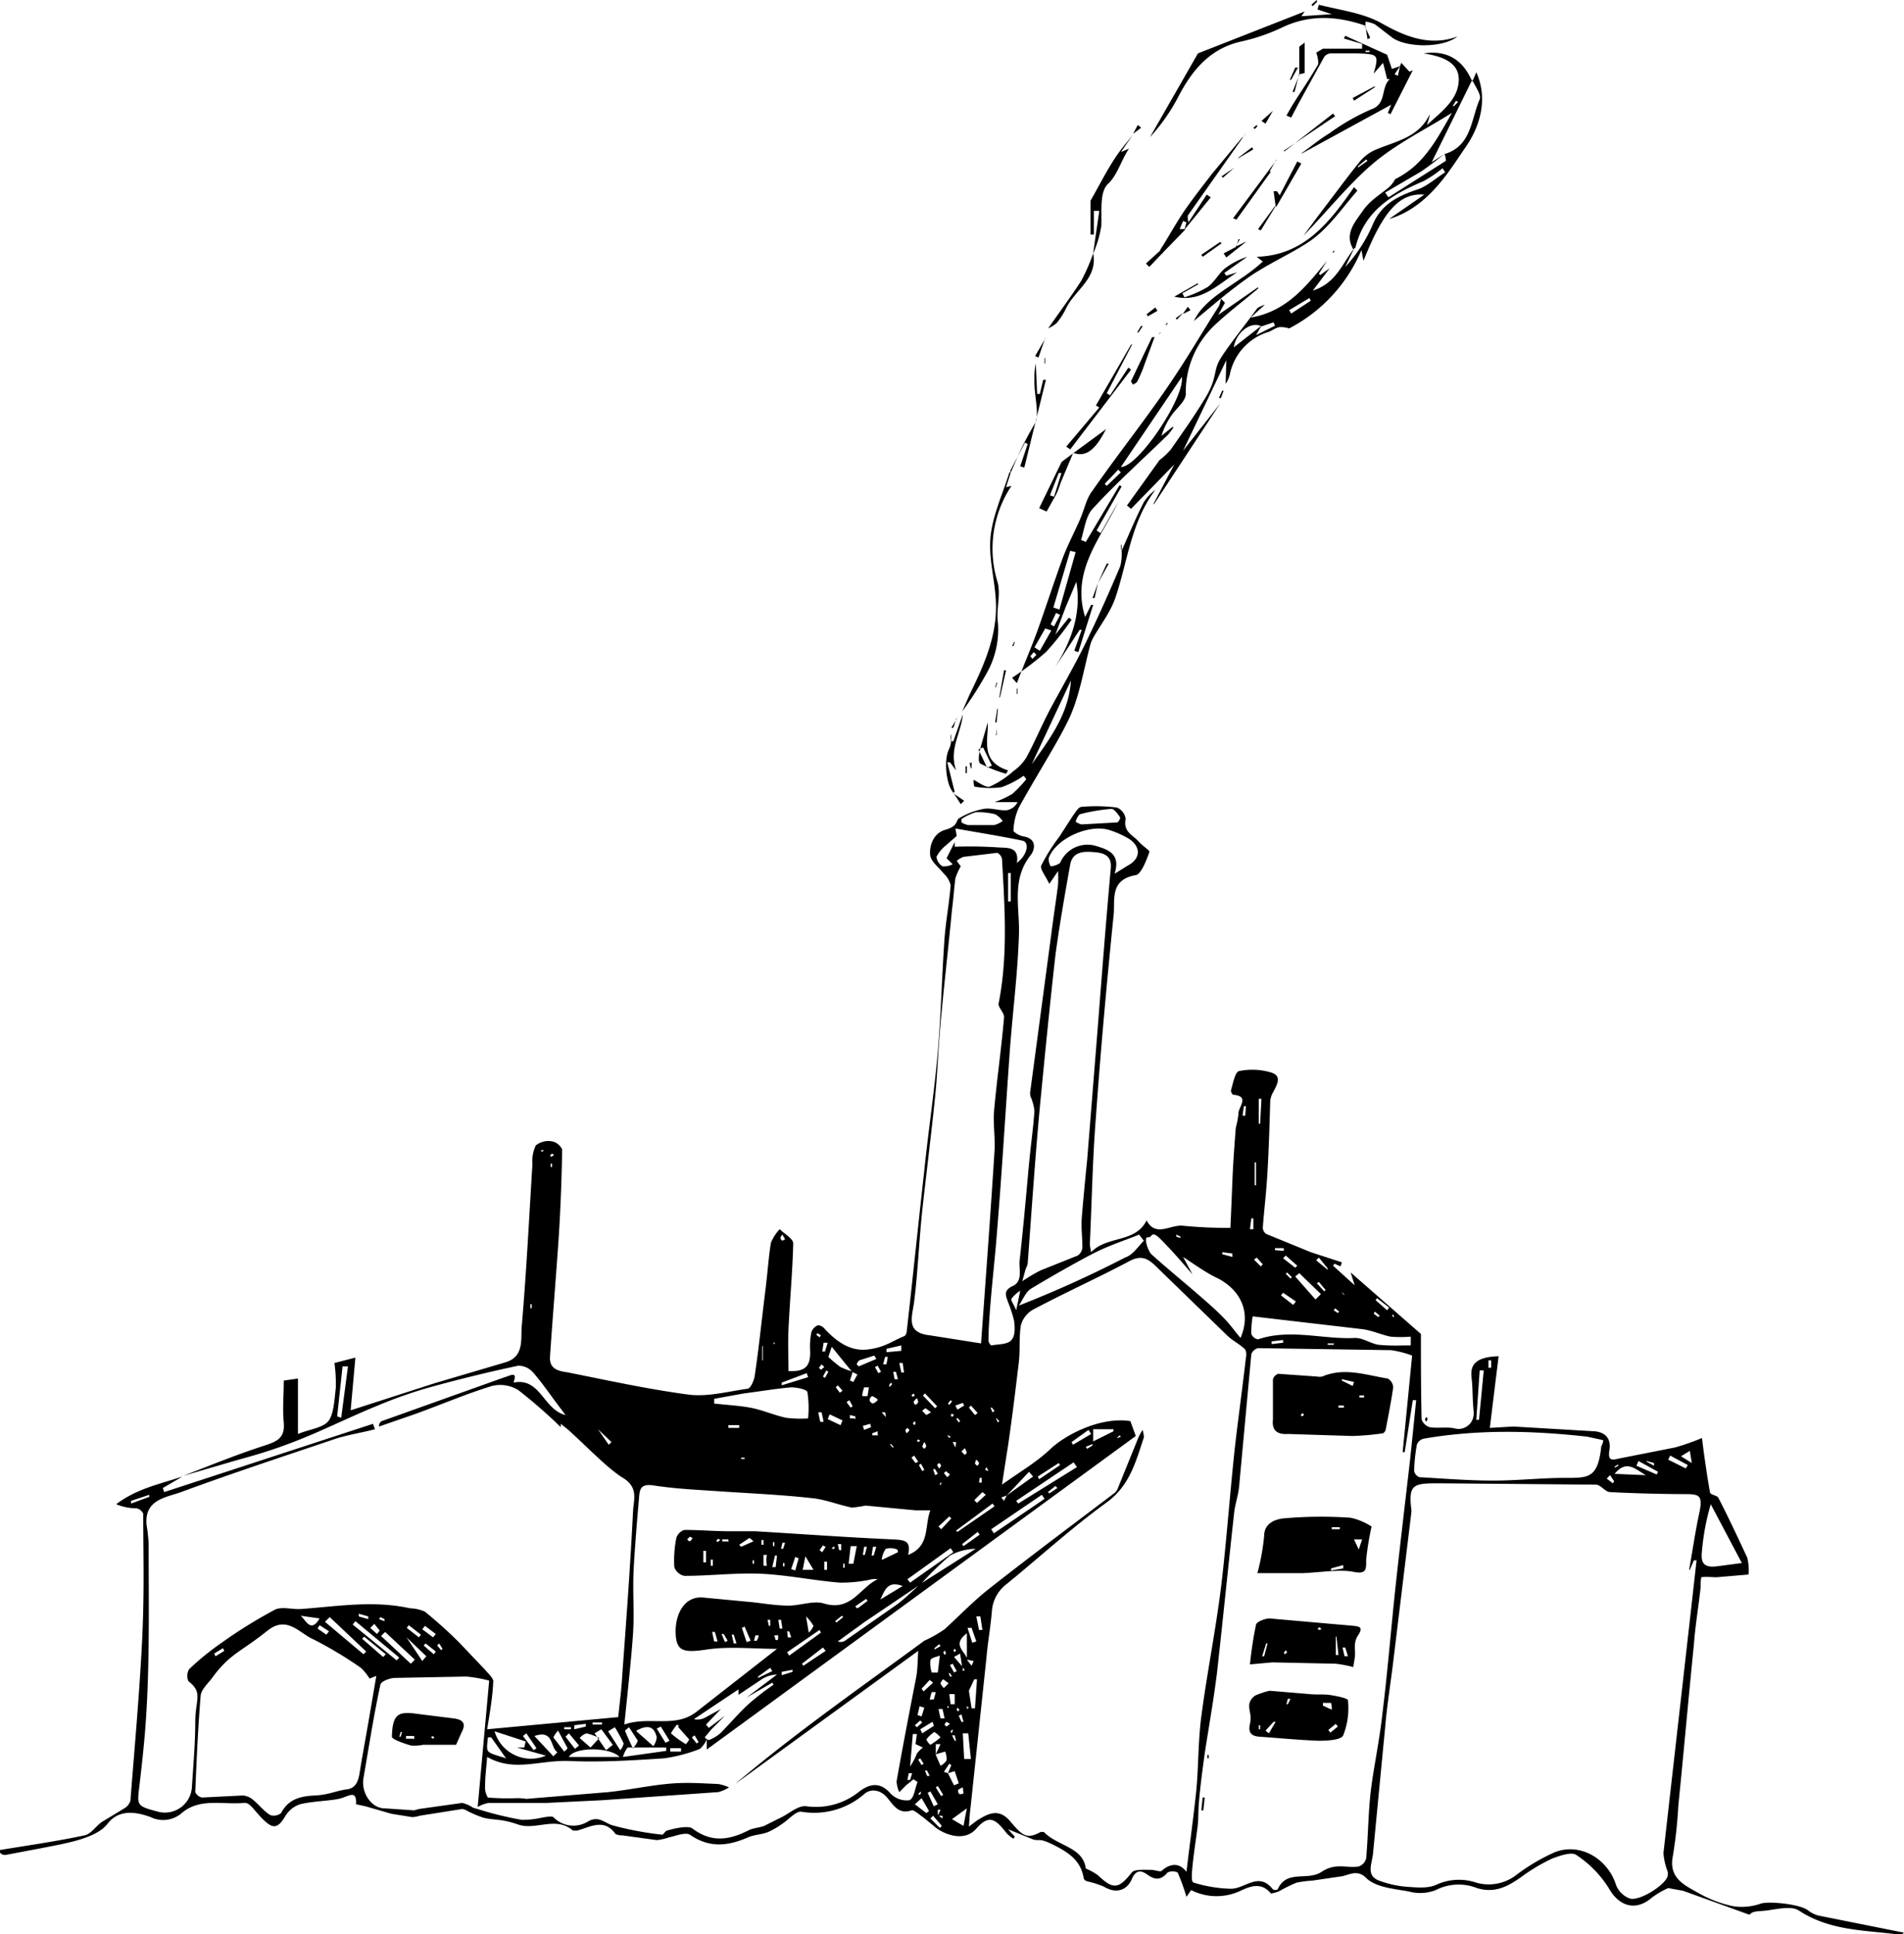 <svg id="factory_at-risk_Image" data-name="factory(at-risk) Image" xmlns="http://www.w3.org/2000/svg" viewBox="0 0 281.8 286.2"><title>factory(at-risk)</title><path d="M34.6,224.1c3.9-1.5,7.8-3.1,11.8-4.4,1.8-.6,3.3-1,3.1-3.4s0-4,0-6.3l2.1-.3c0,0.7,0,1.5,0,2.2s0,3.8,0,6c1.7-.7,3.7-0.9,4.5-1.9s0.9-3.2,1.1-4.9a22.2,22.2,0,0,0-.2-3.7l3.1-.8-0.7,7.8,12.4-4,10.5-3.1c2.7-.8,2.3-3.2,2.4-5.1,0.7-8.1,1.1-16.1,1.6-24.2a5.5,5.5,0,0,1,.5-2.8,3,3,0,0,1,2.4-.6,2.1,2.1,0,0,1,1.5,1.2q-0.1,6.5-.5,12.9c-0.4,5.9-.9,11.8-1.3,17.8-0.1,1.9,1.4,2.1,2.7,2.3,6,1.2,11.9,2.5,18,3.3,2.8,0.3,5.7-.5,8.6-0.9,0.4-.1.9-1.2,1-1.9,0.6-4,1-8,1.5-12s0.5-5.2.9-7.7a6.5,6.5,0,0,1,1.3-2c0.7,0.7,2,1.4,2,2.1-0.1,4.2-.5,8.4-0.7,12.7-0.1,2.1,0,4.1,0,6.2,2.5,0.1,3.3-.7,3.2-3.1a10.3,10.3,0,0,1,.2-2.7,1.7,1.7,0,0,1,1-1,1.5,1.5,0,0,1,1,.6c1.7,1.8,3.7,3.3,6.3,3s3.7-1.3,5.5-2a1.1,1.1,0,0,0,.3-0.7c0.9-7.9,1.7-15.8,2.6-23.8,0.6-5.9,1.5-11.7,2-17.6s0.6-11.2,1-16.8c0.2-2.6.7-5.2,0.9-7.8a3.4,3.4,0,0,0-1-1.7c-0.7-.9-1.8-1.7-2-2.6s0.1-3.3,2.2-3.9,1.4-1.4,2.2-1.8a10.8,10.8,0,0,1,3.5-1.3c1.1-.2,2.3.3,3.4,0.2a2.2,2.2,0,0,0,1.6-1.2h-3.4a14.2,14.2,0,0,0,2.6-1.2,16.8,16.8,0,0,0,2.1-2.2l-0.4-.5a13.5,13.5,0,0,1-3.3,1.7,12.7,12.7,0,0,1-4-.1,3.3,3.3,0,0,1-.1-1c0.8,0.4,1.8,1.2,2.4,1a13.7,13.7,0,0,0,3.5-2.3,7.1,7.1,0,0,0,1.9-2c1.2-2.2,2.2-4.6,3.4-6.9s3.7-6.6,5.4-10.1,3.5-7.5,5.1-11.3a7.2,7.2,0,0,0,.2-2.3h0c1.1-2.4,2.1-4.9,3.3-7.2a6.5,6.5,0,0,1,1.7-1.8c-3.6,4.7-4.1,10.6-5.9,15.9-0.7,2.1-2.1,3.9-3.2,5.8a5.2,5.2,0,0,0-.5,1.1c-1,3.7-1.6,7.7-3.2,11.1s-5,8.7-7.4,13.1a8.7,8.7,0,0,0-.8,3.5,3,3,0,0,0,1.6.8c2,0.4,1.5,2.1.9,2.8-2.9,3.7-1.5,7.9-1.7,11.9-0.2,6-1,11.9-1.4,17.8-0.6,8.5-1.1,17-1.8,25.5-0.3,4.1-.8,8.2-1.1,12.3-0.1,1.4-.2,2.9-0.2,4.3a1.1,1.1,0,0,0,.4.7c1-.2,2.4-0.1,3-0.8s0.5-1.9.4-2.8a18.8,18.8,0,0,0-.9-2.8c-0.3-.9-0.8-1.7.7-2.4s0.9-2.4,1-3.7c0.5-4.4.9-8.9,1.3-13.3s0.7-6,.9-8.9a7.3,7.3,0,0,0-.6-2.2,2.1,2.1,0,0,1,0-.8l3.1-23.2c0.3-2.4.7-4.9,1-7.3a20.1,20.1,0,0,0,0-2l-1.3,1.9c-0.5-1.1-1.4-2.2-1.2-2.7a27.5,27.5,0,0,1,2.7-4.3l2-3.1c0.4-.5.8-1.3,1.3-1.3a24.4,24.4,0,0,1,5.2.1,2.1,2.1,0,0,1,1.3,1.7c-0.4,1.9,1.1,2.4,1.9,3.3s1.7,1.3,1.6,1.6-1.1,3.3-2,3.4c-4,.7-3,3.8-3.3,6.1-1,9.9-1.9,19.8-2.6,29.7-0.5,6.2-.6,12.5-0.9,18.8a7.5,7.5,0,0,0,.2,1.2c2.4-2.5,6.5-1.3,8.2-4.7,1.4,2.6,3.6.5,5.5,0.8a66.5,66.5,0,0,0,6.9.3c0.1-1.9.2-4.5,0.3-7s0.3-5.2.5-7.8a14.4,14.4,0,0,0,.4-2.1c-0.1-.9,1.8-2.6-0.8-2.8a0.8,0.8,0,0,1-.3-0.7c0.3-1,.6-2.7,1.2-2.8a9.7,9.7,0,0,1,4.7.2c1.7,0.5.9,1.8,0.4,2.8a3.4,3.4,0,0,0-.5,1.4c-0.1,3.5-.2,6.9-0.4,10.4s-0.5,5.6-.7,8.4a1.2,1.2,0,0,0,.5.9l6.6,2.7,4.6,1.5-0.2.6-0.9-.4-0.2.3,3.2,2.9-0.6-1.9,10.4,9.1c0,3.5,0,8.1.1,12.6a1.8,1.8,0,0,0,1.2,1.2c1.3,0.2,2.6-.1,3.8.2s2.9-.6,2.7-2.6-0.1-3.2-.3-4.9,0.3-3.1,4-3.2L228,217l3.5-.2,11.9,0.7c1.6,0.1,2.6,1,2.3,2.8s0.6,1.4,1.6,1.2l8.1-1.6a34.5,34.5,0,0,0,4-1.4l0.2,1.6c0.3,2.2.6,4.3,1,6.5,0.1,0.3,1,.4,1.2.7,1.5,2.9,2.9,5.9,4.3,8.9a7.9,7.9,0,0,1,.2,2.5l-4.7.4c-0.8,0-1.6-.1-2.3,0a6.5,6.5,0,0,0-.1,1.5c-0.3,2.8-.8,5.7-1,8.5-0.8,7.9-1.5,15.9-2.3,23.8a67.5,67.5,0,0,1-.8,7.4c-0.7,3.4,1.8,4.4,3.9,5.6a17.3,17.3,0,0,0,5.1,1.9,8.5,8.5,0,0,0,4-.4c1.3-.4,5.9.1,7,1a4.1,4.1,0,0,0,1.7.8l12.5,2.5a1.2,1.2,0,0,1-.6.3c-5.1-.7-10.3-0.5-15-3.6-1.3-.8-3.7,0-5.6.1s-1.3.6-1.8,0.5l-9.7-3.5-2.2-.4a13,13,0,0,0-2.4,1.4c-2.4,2.1-4.9,1.3-6.4-1.4a16.3,16.3,0,0,0-4.8-4.9c-0.7-.5-2.4.1-3.5,0.5a26.6,26.6,0,0,0-4.7,2.8c-2,1.4-3.9,2.4-6.5,1.6a7.4,7.4,0,0,0-6.1.3,6.4,6.4,0,0,1-4,.2c-2.2-.4-4.9-0.6-6.3-2s-2.7-.3-3.9-0.2l-4.1.6a15.7,15.7,0,0,0-2.3.3,19.6,19.6,0,0,0-2.1,1,4.2,4.2,0,0,1-1.7.6c-1.4-1.7-3-1.1-4.5-.4a8.3,8.3,0,0,1-7.3-.1l-0.7,1a30.9,30.9,0,0,0-1.3-3.6,1.7,1.7,0,0,0-1.5,0c-1,1.2-1.9,1.1-3,.3s-1.8-.5-2.3.7-1.9,2.4-4.1,1.1a13.8,13.8,0,0,0-2.5-.8,0.8,0.8,0,0,1-.5-0.4c-0.4-2.7-2.3-3.9-4.5-5s-2-.5-3-0.8l-3.7-1.5,1,1.1-0.2.3a5.1,5.1,0,0,1-1-.8c-1.5-1.9-2.5-3-4.5-.7s-5.4.5-6.3-.4l-1.6-1.3c-0.6-.4-1.3-1.1-1.7-1-2,.7-2.8-1-3.7-2s-2.3-1.3-3.3-.4a11.3,11.3,0,0,1-9.3,2.6c-0.8-.1-1.8,1.1-2.7,1.7a12.1,12.1,0,0,1-2.2,1.3c-1,.4-2.1.4-3,0.8-3,1.3-5.7,1.6-8.6-.4-0.7-.4-2.1.2-3.1,0.4a7.9,7.9,0,0,1-1.8.4l-5.1-.7a2.1,2.1,0,0,1-1-.2c-1.7-2.4-3.8-1-5.7-.5H92.3c-2.5-2.2-5.5,0-8.1-.9s-3.4-.6-5.1-1a14.7,14.7,0,0,1-2.4-1,1.9,1.9,0,0,0-.8-0.3l-6.3,1a4.2,4.2,0,0,1-1.1.2l-3.1-.5L61.6,273l-1.4-.3c0.1-2.1-.9-1.3-2.2-0.9s-4.1.4-6.1,0.9a4,4,0,0,0-2.2,1.8c-1.1,1.8-1.8,1.9-3.3.4s-1.9-2.5-2.8-2.4c-3.1.3-6.5-.8-9.2,1.5a4.2,4.2,0,0,1-4.6.6c-2.2-.8-4.7-1.2-6.4,1s-6.3,2.9-9.8,3.6l-5.3,1a1,1,0,0,1-1-.7c4.2-.7,8.5-1.3,12.7-2.2,1-.2,1.7-1.4,2.6-2l3.3-2a2,2,0,0,0,.9-1.1c0.6-7.7,1.3-15.4,1.7-23.1s0.2-12.9.2-19.4a1.4,1.4,0,0,0-1-.8,7.9,7.9,0,0,1-3-.6c3-2.3,6.5-3,9.8-4.1l-2.9,1.7,0.2,0.6,30.9-10.1,0.3,0.8c-1.9.5-3.9,0.8-5.8,1.4-7.7,2.6-15.3,5.1-22.9,7.9-2.2.8-5.5,1.1-5.1,4.9a26.2,26.2,0,0,1,.3,2.7c0,6.6.1,13.1-.1,19.7s-0.6,10.4-1.2,15.6c-0.4,3.5-.7,3.5,2.7,4.4a4,4,0,0,0,5-3.6c0.2-3.2.5-6.4,0.5-9.7s1.2-4.3-1-6a1.9,1.9,0,0,1,.1-1.8,39.2,39.2,0,0,1,4.8-3.9,71,71,0,0,1,7.9-4.9c1-.5,2.6,0,3.9-0.1,5.4-.4,10.7-1.3,16.1-0.1a5.7,5.7,0,0,1,2.2.5c1.7,1.4,3.4,2.9,5,4.5l3.9,4.1c0.5,0.6,1.3,1.3,1.2,1.8-0.1,2.3-.5,4.5-0.9,7L99,259.8c0.2-2,.5-4.2.6-6.3,0.6-8.1,1.2-16.2,1.6-24.3,0.1-1.6.8-3.4-1.5-4.8s-5.5-4.8-8.2-7.2l-1-.8v0.5a75.2,75.2,0,0,0-6.3-5.5,5.1,5.1,0,0,0-3.9-.6c-3.9,1.2-7.6,2.8-11.5,4.2l-5.2,1.8a0.8,0.8,0,0,1,.4-0.8l18.2-6.5c1-.3,1.9-0.9,1.3.8,4-.8,4.4,4,7.7,4.8l-0.9-1.2c-1.3-1.7-2.5-3.5-3.9-5.1a2.9,2.9,0,0,0-2.2-1q-6.6,1.4-13.1,3.2a66.3,66.3,0,0,0-7.7,2.7c-4.2,1.7-8.3,3.8-12.5,5.4s-6,2-9.1,2.9Zm111.8,50.1,0.3-.7h-0.4v0.8l0.7,0.5v-0.4h-0.9Zm-11.6-30.7h-0.1l1.2-.9-0.2-.3-1.6,1.1,0.2,0.3ZM150,270.2h0a2.2,2.2,0,0,0-.7.4,0.7,0.7,0,0,0,.2.6,1.2,1.2,0,0,0,.6-0.1Zm0-17.8V253l0.3-.2-0.4-.4-0.3-2-0.9.5Zm-2.2,15.7,0.5-1.2-0.3-.2-0.8,1.2,0.6,0.2,0.9,1.8,0.7-.3-0.6-1.8Zm8.7-41.1,3.9-2.8-0.6-.7-3.3,3.5-0.8.3,0.4,0.5Zm-10.5,38.3,0.7-1.5h-0.7v1.6l0.7,1.6a2.4,2.4,0,0,0,.9-0.8,3.3,3.3,0,0,0-.2-1.3Zm4.6-14,0.7,0.9,0.3-.7-1-.2v-3.9C148.3,249.1,150.4,250.1,150.7,251.3Zm-16.9-42.6-0.4,1.3,0.5,0.2,0.6-1.1-0.8-.4-3-3.7-0.5,1.5a19.8,19.8,0,0,0,1.8,1.5A11.6,11.6,0,0,0,133.8,208.7Zm10.1,31.4-8.3,5.6-4,2.9a1.2,1.2,0,0,0,1.2-.2l7.6-5.3c1.2-.9,2.3-2,3.4-3l8.2-5.2a8.1,8.1,0,0,0-3.8,1A46.9,46.9,0,0,0,143.8,240.1Zm-29.6,18.5-2.2,2.3,0.4,0.5,2.4-1.8-2,2-1,1.2a1.4,1.4,0,0,0,.6.4,5.5,5.5,0,0,0,1.7-1c1.5-1.5,2.9-3.2,4.5-4.6a40.3,40.3,0,0,1,3.4-2.6l-0.2-.3-3.8,2.2,4.5-3.4a4.4,4.4,0,0,0-2.4.8l-3.3,2.2v-0.8l-6.6,4.4a2.4,2.4,0,0,0,1.8-.3Zm-30.3,5.7h1.2l0.2-.9-4.6-1.5a5.6,5.6,0,0,0,7.6,3.6L84,264.3h0Zm92.7-47a4,4,0,0,1,.2,1.1c-1.2,3.6-2.1,7.2-5.6,9.7-5.1,3.7-9.8,8-14.7,12a5.5,5.5,0,0,0-2.2,4.1c-0.2,2.3-.6,4.5-0.8,6.8q-1.2,11.3-2.4,22.6c-0.1.7-.1,1.3-0.2,2.4l1.2-.9c1.6-1,3.2-1.9,4.9.1s2.4,2.8,4.5,1.6H162c2,2.1,5.8,2.2,6.2,5.4a10.2,10.2,0,0,1,1.8,1c2.3,2.2,3.1,2,5-.4,0.4-.5,1.8-0.4,2.7-0.4s1.5,0.4,1.8.1,2.1-1.8,3.6.2c0.5-4.2,1-7.8,1.4-11.5s0.3-7.7.8-11.5c0.8-6.1,2-12.1,2.8-18.2s1.4-14.6,2.2-21.9c0.5-4.3,1.1-8.6,1.6-13a1.8,1.8,0,0,0-.1-1.2c-0.8-.8-1.9-1.3-2.7-2.1l-10.3-10c-1.2-1.2-2.2-2-4.1-1-4.7,2.5-9.6,4.7-14.3,7.2a3.8,3.8,0,0,0-1.8,2.3c-0.3,1.8-.1,3.6-0.3,5.4-0.5,4.2-1,8.3-1.6,12.4-0.3,1.9-.6,3.8-0.9,5.8,2.5-1.8,5.1-3.3,7.2-5.3s7.3-4.8,11.8-4.1l0.8,2.2-63.5,46.4v-1.5a4.2,4.2,0,0,1-1,1.4,23.4,23.4,0,0,1-5.3,1.4c-4.6.3-9.3,0.6-13.9,0.4s-8.2,1.7-12.3-.6c-0.1,1.4-.3,2.8-0.3,4.2a2.9,2.9,0,0,0,.4,1.8,34.5,34.5,0,0,0,4.1.1,8.4,8.4,0,0,1,1.6.1l12.1-1c2.9-.3,5.7-0.9,8.6-1.2s5.1-.1,7.7,0a6.6,6.6,0,0,1,1.6.5,5.6,5.6,0,0,1-1.6.7l-17.2,1.2-8.2.4H79.8a5.3,5.3,0,0,0-1.6.6l1.7-18.7a20.6,20.6,0,0,0-3.4-.6l-10.5.2c-0.8,0-2.1.5-2.2,1-1,4.6-1.7,9.2-2.5,13.8-0.4,2.2,1.2,4.5,3.1,4.5l4.4,0.3,0.7-.2,6.4-.9a4.7,4.7,0,0,1,1.6.7l2,0.6a50.7,50.7,0,0,0,5.2,1.2,12.4,12.4,0,0,0,2.9-.3c0.6-.1,1.5-0.3,1.8-0.1a4.1,4.1,0,0,0,5.2.6c1.5-.8,2.3.2,3.5,0.6a47.3,47.3,0,0,0,7.4,1.4c0.2,0,.4-0.5.7-0.6s3.1-.9,3.8-0.3c2.8,2.1,5.4,1.7,8.2.3,0.7-.4,1.6-0.4,2.4-0.7l2.6-1.3c1.2-.6,2.5-1.8,3.7-1.6a10.2,10.2,0,0,0,7.8-2.2c1.6-1.2,3.1-1.4,4.6.3a3.3,3.3,0,0,0,2.8,1c0.7-.3.8-1.7,1.2-2.7l-0.6-.4-1.1.9-1,1a4.2,4.2,0,0,1-.4-1.6c0.9-5.1,1.9-10.3,2.9-15.4,0.2-1.1.2-2.1,0.3-3.9l-27.1,19.7c9.1-7.7,18.9-14.5,28-21.2a19.1,19.1,0,0,0,3-1.7c2.2-2,4.3-4.2,6.6-6,6.1-4.8,12.4-9.5,18.6-14.2a1.9,1.9,0,0,0,.5-0.8l3-7.4A13.6,13.6,0,0,1,176.6,217.3Zm81,20.7h-0.1c0.5-2.8.9-5.6,1.5-8.4s-0.1-2.8-2.4-2.8-7.2-.1-10.8-0.3c-0.7,0-1.4-1.1-2.1-1.1l-23.2-.2c-3.8,0-4.6.1-4.1,4a1,1,0,0,1,0,.2l-2.6,21.4c-0.4,3.5-1,7-1.3,10.6-0.6,6.2-1.2,12.5-1.8,18.7-0.2,1.6-1.1,3.3,1.2,4a15,15,0,0,0,3.7.8c1.5,0.1,3.2.3,4.5-.3a8,8,0,0,1,5.9-.3,6.7,6.7,0,0,0,6-1.2,28.8,28.8,0,0,1,5.6-3.3c3.8-1.5,7.9,1,9.1,4.9a3.5,3.5,0,0,0,1.9,1.9c1.3,0.6,5.2-1.8,5.7-3.2a1.7,1.7,0,0,0,0-.8,9.1,9.1,0,0,1-.6-2.7c1.3-11.5,2.6-22.9,3.9-34.4l1-8.9h-0.4Zm-41.1-31.7a15.2,15.2,0,0,0-3.1-.8l-19.7-.3a1.4,1.4,0,0,0-1,.9c-0.6,6.5-1.2,13-1.8,19.5-0.1,1.2-.5,2.4-0.7,3.6-0.9,8.1-1.7,16.2-2.6,24.2-0.5,4-1.2,7.9-1.8,11.8-0.3,2.2-.6,4.4-0.8,6.6s-0.1,2.5-.2,3.7-0.6,4.2-.8,6.3-0.1,2.4.2,2.5a20,20,0,0,0,5.5.9c2.1,0,4.1-2.6,6.2.1a0.8,0.8,0,0,0,.7,0c1.3-3,4.4-1.2,6.5-2.6s3.7-.5,5.5-0.8a1.7,1.7,0,0,0,1.1-1.2c0.3-3.4.3-6.8,0.7-10.1s1.3-7.5,1.7-11.3c0.8-6.4,1.3-12.9,2-19.3s1.4-12.2,2.1-18.3c0.3-2.9.6-5.8,0.9-8.8h-0.5l-1.2,7.7h-0.3Zm-66.8-72.4a8.2,8.2,0,0,0-.8,1.8c-0.2,1.5-.3,3.1-0.5,4.6-0.5,5.3-1.1,10.5-1.6,15.8s-0.5,7.9-.9,11.9-1.2,10.6-1.8,15.9-0.7,9.6-1.3,14.4c-0.3,2.3-1.3,4.6,2.3,5l7.6,1.2c0.7-9.7,1.4-19.1,2-28.6,0.1-1.8-.2-3.7-0.1-5.5,0.4-4.7,1.1-9.4,1.5-14.1,0.1-.7-0.9-1.5-0.8-2.1,1.4-7.1.9-14.3,0.5-21.4a1.3,1.3,0,0,0-.7-0.9l-5,.6a3,3,0,0,0-1,.6ZM122.5,249.7c-3.6,0-7-.4-10.4.1s-4.5.3-4.6-2.4,1.2-5.5,4-5.3l7.4,0.7c1.8,0.2,3.5.5,5.3,0.5s3.7-.8,5.3-0.3c4,1.2,5.3-2.4,7.9-3.6a3.1,3.1,0,0,0-1.3.1,20.9,20.9,0,0,1-4.3.4c-3.8-.3-7.6-1.1-11.4-1.3s-7.7.3-11.6,0.3a2,2,0,0,1-1.5-1.3,16.8,16.8,0,0,1,.3-4.3,1.8,1.8,0,0,1,1.2-1.2c2.2,0,4.5.2,6.7,0.2h3.8c6.8,0.4,13.5.9,20.3,1.2,1.7,0.1,2.8.1,2.3,2.3,3.3-1.3,2.4-4.3,3.3-6.6H143l-7.4-.7a19.2,19.2,0,0,1-2,.3c-2-.4-3.9-1.2-5.9-1.4-4.5-.5-9-0.7-13.5-1s-6.8-.4-10.1-0.9c-1.6-.2-1.9.4-2,1.6-0.3,3.5-.6,7-0.8,10.5s0.1,6.5-.1,9.7-0.8,8.8-1.3,13.6c3.7-1.3,7.5.6,10.7-1.9Zm-60.3,4.4a7.6,7.6,0,0,0-1.3-1.6,58.4,58.4,0,0,0-7-4.2c-2.1-.9-3.9-3.6-6.8-1.3s-3.9,2.7-5.7,4.2a16.9,16.9,0,0,0-2.5,2.8c-0.6.8-1.6,1.7-1.7,2.6-0.4,4.8-.6,9.5-0.8,14.3a1.4,1.4,0,0,0,1,.8l6-.3a2.5,2.5,0,0,1,1.5.6c0.9,0.7,1.6,1.7,2.6,2.3a1.7,1.7,0,0,0,1.6-.3c1.1-2.1,2.9-2.5,5-2.6s3.1-.7,4.7-0.9,1.8-1.6,2-2.9,0.8-4.6,1.2-6.9l1.2-7Zm96.6-58.8a24.9,24.9,0,0,1,2.7-1.6l5.5-2.2a1.6,1.6,0,0,0,.7-1.2c0-1.4-.2-2.9-0.1-4.3s0.5-5.7.8-8.6q0.8-10,1.6-20c0.6-7.7,1.2-15.5,1.9-23.2,0.2-2-1.2-2.3-2.5-2.4s-3.1-.2-3.5,1.8c-0.8,4.5-1.6,9-2.2,13.5-0.8,7.1-1.5,14.2-2.2,21.4s-1.3,16.1-1.9,24.2a4.2,4.2,0,0,1-.3.8Zm85.9,23.5-2.3-.5c-8.1-.9-16.1-1.1-24.2.3a1.4,1.4,0,0,0-1,.9,25.3,25.3,0,0,0-.4,3.9,1.2,1.2,0,0,0,.8.9c3.6,0.2,7.2.5,10.9,0.5s7.1-.4,10.6-0.4,4.9,0.1,5.4-4.7C244.6,219.6,244.7,219.3,244.8,218.9Zm-53.6-15.1c1.6-3.7.1-7-3.3-8.8-1.3-.6-2.5-1.4-3.7-2.2l-1.5-1,1.4,2.6c-1.8-2.1-3.2-3.7-4.7-5.2s-1.2-.2-1.9-0.3,0,2,.5,2.5c2.9,2.6,5.9,5,8.8,7.6S189.8,202.2,191.2,203.8Zm25.2-.2a18.2,18.2,0,0,1-3,0c-1.4-.3-2.7-0.9-4.1-1.1l-16.3-1.9a13.8,13.8,0,0,0-.2,2.6,1.3,1.3,0,0,0,1,.8c4.7-1.6,9.5,0,14.2-.2,1.2-.1,2.4.8,3.6,1a26.3,26.3,0,0,0,3.6.1h1.2v-1.2Zm-39.6-14.3-0.6-.8c-2,.8-4.1,1.5-6,2.4s-6.7,3.6-10,5.6c-0.8.5-1.2,1.6-1.8,2.5a166,166,0,0,0,15.7-7.1C175.2,191.4,175.9,190.2,176.8,189.3Zm-63.5,23.5v0.7c1.8,0.2,3.6.3,5.3,0.6s3.5,1.1,5.3,1.5a16.9,16.9,0,0,0,3.3.1,15.9,15.9,0,0,0-.1-3.9c-0.1-.4-1.6-0.7-2.4-0.7-2.3.2-4.6,0.6-7,.9Zm59.1-77.6,2.1-1.3c1.9-1,2-2.7.3-3.9a13.4,13.4,0,0,0-2.8-1.3c-3-1.1-8.1,1.1-9.2,4.1a2.4,2.4,0,0,0,.3,1.2,2.8,2.8,0,0,0,1.4-.5,4.4,4.4,0,0,1,5-2.6C171.5,131.4,173.5,132,172.4,135.2ZM265.3,237l-4.6-8.7a35,35,0,0,0-1.3,6.9c-0.2,1.7.2,2.5,2.1,2.3ZM148.8,131a63,63,0,0,1,6.4.1c1.3,0.1,3.2-.2,2.8,2.3,1.6-1.2,1.9-3.1.8-3.3-3.3-.7-6.6-1.2-9.9-1.8l0.2,1.1-1.6,1.4a5.3,5.3,0,0,0-1.4,1.7,1.9,1.9,0,0,0,.9,1.4,2.8,2.8,0,0,0,1.5-.3l-0.9-.9,1.2-2.4V131Zm24.1-3.6a1.3,1.3,0,0,0,.4-0.7c-0.3-.5-0.9-1.3-1.3-1.3a27.1,27.1,0,0,0-4.7.8,2.5,2.5,0,0,0-.6,1.1,2.4,2.4,0,0,0,.9.4Zm-12.7-8.6c2.7-3.8,5.5-7.5,5.8-12.4Zm-10.4,8v0.6a3.5,3.5,0,0,0,1,.4h3.8a3.7,3.7,0,0,0,1.3-.6,3.4,3.4,0,0,0-1.1-1,10,10,0,0,0-2.9-.3A8.2,8.2,0,0,0,149.8,126.9ZM99.2,265.7c-1.4-1.5-6.7-1.5-7.5,0h7.5Zm67.7-42.9-0.5-.7-8.5,5.7,0.3,0.4Zm-4.8,4.7-0.4-.6-7.5,5.1,0.4,0.6ZM57.4,215.3l0.6,0.2,1-7.6H58.2Zm3.9,35.2,0.4-.4L56.3,245l-0.7.7Zm44.8,14.3v-0.5h-5.7a3.8,3.8,0,0,0-.7,1.4ZM66.2,251.4l0.4-.4-6.5-5.4-0.4.5Zm35.5,10.5,2.5,2.2a2.8,2.8,0,0,0,.5-1.3C104.4,261.5,103.7,260.7,101.7,261.8Zm46.9-26.5-0.4-.6-6.4,4.6,0.4,0.5ZM108,261.1l-0.3-.2a9.7,9.7,0,0,0-.9,1.3,14.2,14.2,0,0,0,2.2,1.6,2.2,2.2,0,0,0,.5-0.7l-1.6-1.8v-0.2Zm-18.6,4.5L90,265c-1.1-.7-0.5-3.4-3.4-2.4Zm8.8-1.7-1.7-2.3-1,.6,1.7,2.5ZM64.5,247.2l-0.6.6,4.4,4.1,0.6-.6Zm5.5,4.3,0.6-.7L66,246.4l0.4-.3Zm28.5,9.8-1,.6,1.8,2.8a2.2,2.2,0,0,0,.5-1A20.7,20.7,0,0,0,98.5,261.3Zm44.7,1h-0.6l-0.4,4.8a9.1,9.1,0,0,0,1-1.9,4.5,4.5,0,0,1,.9-0.9l-1.1-.5Zm103.2-38.5,4.7,0.2C249.5,223.1,248.2,221.6,246.4,223.9Zm-20.4-8h0.4l0.7-7.3h-0.6ZM80.2,262.8H79.7c0,0.7-.3,1.7.1,2.1s1.4,0.6,2.6,1Zm70,3.2h1l-0.4-3.8H150Zm-4.8-12.8h0.9l0.3-2.5c-0.5.2-1.3,0.3-1.4,0.7A4.4,4.4,0,0,0,145.4,253.2Zm-55.3,8.6a4.3,4.3,0,0,0-.7,1l1.6,2.1a2,2,0,0,0,.5-0.5Zm60.5,11.5-2.2,1.6,1.7,1Zm18.7-56.1v1.8l3-1.5v-0.3h-2.9Zm-68.1,47.2a3.7,3.7,0,0,0,.7-1.1l-1.3-2-0.6.5C100.3,262.6,100.7,263.4,101.2,264.5Zm50.1-5.9h0.5l0.3-4.3h-0.4l-0.8,1.7ZM149,232.2l0.2,0.2,5.5-3.8-0.3-.4Zm7.7-93.1h0.4v-4.2h-0.4v4.2ZM129,247.3l-0.2-.4-4.8,3.3,0.3,0.5ZM96.2,262.9a8.8,8.8,0,0,0-1.9-.7,2.2,2.2,0,0,0-1,.7l1.6,1.4Zm103.6-68.8-0.6.5,3,3.4,0.8-.8ZM52,244.8c0.8,0.7,1.5,2.6,2.8.4Zm94.7,18a4.5,4.5,0,0,0-.9-0.8,4.6,4.6,0,0,0-1.2,1.1,2.1,2.1,0,0,0,.6.8A10.9,10.9,0,0,0,146.7,262.8Zm-5.6-22.4c-2.2-.8-2.6.5-3.3,2Zm3.5,33.6,0.4-.3-1.1-1.9-1,.9Zm-11.5-36.9h0.7l0.5-2.6h-0.9Zm5-.6,2.3-1.1c0,0.2,0-.3-0.1-0.4a2.6,2.6,0,0,0-1.7-.1A3.4,3.4,0,0,0,138,236.5Zm-14.9-26.2v0.4l3.9-1.2-0.2-.6Zm14-3.5-0.3-.5-2.2.7a1.1,1.1,0,0,0-.4.6l0.3,0.3ZM250,221.9l-0.3.7,3,1.3,0.2-.4Zm4.7-.8-0.3.6L257,223l0.3-.5ZM92.6,264.5l0.6-.5-1.5-1.8-0.5.5ZM61.4,247.9l-0.3.3,3.1,2.7,0.4-.4Zm107.6-30-0.4-.6-2.5,1.8,0.2,0.4ZM129.7,250l-0.4-.5-3.1,2.4,0.2,0.3Zm2.2-33.4,0.3-.7-1.9-.9-0.3.7ZM86.5,264.7l0.4-.3-1.5-2.2-0.5.4Zm74.6-40.5,0.2,0.4,3.1-2.1-0.2-.3ZM126.7,236l-0.4,2h1.6Zm-21.4,25.2-0.6.3,1.3,2.1,0.6-.3Zm46.1-12.4,0.6-.2-0.7-2h-0.6Zm-7.7,12.8,0.3,0.6,1.7-1.1a2.1,2.1,0,0,0-.2-0.6Zm-26.8-27.3,0.3,0.3,1.1-.5,0.7-.3a1.8,1.8,0,0,0-.6-0.5Zm76.8-62.3H194l0.2-3.7h-0.4v3.7Zm-55,33.3v0.5l2.2-.2v-0.8Zm58.7-8.3-0.3.4,1.8,1.4,0.4-.5Zm-38.9-.3a4.7,4.7,0,0,0-1.3,1.2c-0.1.3,0.3,0.7,0.7,1.7Zm-6,36.1-0.3-.4-2.3,1.8,0.2,0.3ZM145.7,273l0.6-.3-1.1-1.9-0.4.2ZM55.8,247.6l0.4-.5-1.4-.9-0.3.5Zm89.8,7.1-0.5-.4-1.2,1.3,0.3,0.4Zm-27.6-6,0.6-.2-0.9-2.1-0.4.2ZM71.6,248l0.4-.5-1.6-1.2-0.4.5Zm80.1-20.3,0.4,0.4,1.3-1.2-0.5-.4Zm-2.9,28.7H148l0.2,1.5h0.6v-1.5Zm-23.1-20.1-0.5-.2-0.6,1.8,0.6,0.2Zm26.9,8.6h-0.6l0.4,2h0.5Zm-8.2-33-0.3.3,1.8,1.9,0.3-.3Zm48.8-30.8h0.2v-3.4h-0.2v3.4Zm64.7,41.1-0.3-1.8-1.3.8ZM69.5,248l0.3-.4L68,246.2l-0.3.4ZM29.6,227.2v-0.3l-2.7.9v0.4Zm114.7,31.2-0.7-.2-0.3,1.3,0.6,0.2ZM121,235.8h-0.5v1.6h0.5C120.9,236.9,120.9,236.3,121,235.8Zm91.8-36.2,0.3-.4-1.8-1.4-0.2.3Zm-13.6-6.3,0.3-.3-1.7-1.5-0.4.4Zm-52.8,38.3,0.4,0.4,1.5-1.6-0.3-.3Zm-19.2,15.7a2.9,2.9,0,0,0,.7-1,6.6,6.6,0,0,0-1.1-1.4Zm8-35h0.7l0.2-1.3h-0.7A6.2,6.2,0,0,0,135.1,212.2ZM121.8,253l-0.3-.5-1.8,1.3V254Zm-15.1,11.2v0.7h1.6v-0.5h-1.6Zm41.2-9.4-0.8-.6a1.4,1.4,0,0,0-.4.6,1.9,1.9,0,0,0,.5.7Zm56.1-61.2v-0.2l-1.3-1.6-0.4.4Zm-58.4,80.8-0.4.4,1.4,1.4,0.3-.3Zm4.6-60.7-0.2-.4-1.1.4,0.3,0.6ZM92.5,261v0.6l1.7-.4v-0.4Zm30.7-7.9v0.5l1.6-.5v-0.3Zm23.5,6.9h0.6l-0.3-1.4h-0.6Zm-9.3-47.2a2.7,2.7,0,0,0-.8-0.5,0.7,0.7,0,0,0-.4.6,0.7,0.7,0,0,0,.5.5A2,2,0,0,0,137.4,212.9Zm55.1-25.2h0.5v-1.6h-0.3ZM71.7,250.5l0.3-.4-1.5-1.2-0.3.3Zm58.3-46.1h-0.6l-0.2,1.3h0.4Zm15.3,10.3-0.8-.6a1.3,1.3,0,0,0-.5.4l0.6,0.6ZM62,245.3v-0.4l-1.4-.4v0.4Zm50-10.1h-0.4v1.7h0.4Zm83.7-31v0.4l1.7-.2V204Zm-66.8,11.9h0.5l-0.3-1.4h-0.5ZM39.2,250.4l0.2,0.4,1.3-.8-0.2-.4Zm96-33.7,0.2,0.6,1-.4a1.9,1.9,0,0,0-.1-0.5Zm-37.6,2.8,0.4-.4L96,217.2Zm32.3,17.3h-0.4V238h0.4Zm-8.1.8h0.5l0.2-1.7h-0.3ZM96.6,260.9v-0.3H95.2v0.3h1.5Zm54.6-47.2-0.3.3,0.9,1.1,0.4-.3Zm-28.3,33h0.4l-0.2-1.3h-0.4Zm25.6,5.2-0.4.2,0.6,1.1,0.4-.2Zm-33.2-35.3v0.4h1.6v-0.4ZM62.9,246l-0.6.6,1,0.9,0.4-.5Zm74.3-11.4h-0.5l-0.2,1.3h0.3Zm-8.4.5,0.4,0.3,0.5-.8-0.4-.2ZM146.3,270l-0.3.2,0.8,1.3,0.3-.2Zm-33-22.8h-0.4l0.3,1.4h0.5Zm31.9,10h0.5l0.3-1.1h-0.6A7.1,7.1,0,0,0,145.1,257.3Zm46.7-87.8h-0.3l-0.2,1.4h0.4Zm5.6,21.4v-0.4h-1.3v0.3ZM228.3,207h-0.5v1.1h0.4V207Zm-34.8-15.2-0.4.3,1,1,0.3-.3Zm-52.4,15.6h-0.5l0.3,1.4h0.4Zm-5.3,27.2h-0.4l-0.2,1.2h0.3Zm3.1-28.1h-0.4l-0.3,1.1h0.5Zm63.8-11.1-0.3.2,1.1,1.2,0.2-.2Zm-12.8-3.7v-0.5l-1.5-.2v0.3Zm-47.4,76.4H142l-0.2,1h0.4Zm-26.4-19.2h0.4l-0.4-1.3h-0.3Zm4.2-41.9h0.1v-2.1h-0.1v2.1Zm17.1,11v-0.5l-0.8.3v0.3h0.9Zm0.1-9.1,0.4-.2-0.5-.9-0.4.2Zm-4.3,4-0.4.3,0.6,0.8,0.3-.2Zm-1.4-1.1,0.4-.3-0.7-.8-0.3.3Zm11,9.3-0.4.3,0.6,0.8,0.4-.2Zm21.2,4.8-0.3-.3-1.1.9,0.2,0.2Zm88.3-3.3v-0.4l-1.1-.3V222ZM131.1,245.6l0.2,0.2,1-.8-0.2-.2Zm12.9,15-0.3-.3-0.8.7,0.3,0.3Zm-52,1.1v-0.4H91v0.3H92Zm47.9-51.9h0.5l-0.3-1.1h-0.4Zm-29.6,52.7-0.4.3,0.7,0.9,0.3-.2Zm4.3-15h-0.3l0.5,1.2,0.4-.2Zm9.1-13.5h-0.4l-0.2.9h0.3Zm-4,13.7h-0.4l-0.2.8h0.4A4.3,4.3,0,0,0,119.8,247.8ZM152,221.7a1.6,1.6,0,0,0-.2.6l0.3,0.3a0.5,0.5,0,0,0,.3-0.4A1.5,1.5,0,0,0,152,221.7Zm16.2-1.9,0.2,0.3,0.8-.5v-0.2Zm-34.1-4v-0.5l-0.8-.2a1.7,1.7,0,0,0,0,.5h0.7Zm11.8,8.2,0.4-.2-0.4-.7h-0.3ZM113,236.5h-0.3v0.9h0.3v-0.9Zm2.3-2.6v-0.4h-0.9v0.3h0.8Zm8-45.5a1.3,1.3,0,0,0-.3.5,0.6,0.6,0,0,0,.3.4l0.4-.2ZM245.8,224l-0.5.5,0.9,0.7,0.2-.3Zm-96,35.4-0.4.2,0.4,0.9h0.3Zm-19.7-50.7-0.3-.2-0.5.9,0.3,0.2Zm74.8-3.9v-0.3h-0.9v0.2H205Zm-61.8,7.9a1.4,1.4,0,0,0-.4.5,1,1,0,0,0,.3.4,1,1,0,0,0,.4-0.4A1.4,1.4,0,0,0,143.2,212.6Zm0.8,54.2,0.3-.2-0.5-.8-0.3.2Zm0.1-43.5,0.3-.2-0.5-.9-0.3.2Zm2.4-.3a1.5,1.5,0,0,0,.4-0.5,1,1,0,0,0-.3-0.4,0.8,0.8,0,0,0-.3.3A1.8,1.8,0,0,0,146.5,223Zm-24.9,22.3h-0.4l0.2,0.9h0.2v-0.9ZM150.3,220l-0.5.5,0.5,0.5,0.3-.3A4.3,4.3,0,0,0,150.3,220Zm-2.6,4.3,0.4-.4-0.6-.5-0.3.3Zm-23.6,23.7h0.5l-0.3-.9H124Zm-60.3-3-0.2.3,0.8,0.3v-0.3Zm58.7,2.7h-0.4l0.2,0.7h0.3C122.7,248.1,122.7,247.8,122.6,247.6Zm22.2,20.8h0.4l-0.4-.8h-0.3ZM86.3,198.7H86v0.6h0.2v-0.6Zm61.8,62.1-0.5-.3a1,1,0,0,0-.3.4,0.9,0.9,0,0,0,.3.3Zm4.3-35.7h0.4v-0.7h-0.3Zm-5.7,24.2-0.2-.3-0.7.6v0.2ZM110,233.3l-0.4-.2-0.4.4a0.9,0.9,0,0,0,.4.3A1.4,1.4,0,0,0,110,233.3Zm10.5,0.3h-0.3v0.7h0.3ZM198,194l-0.2.2,0.7,0.7,0.2-.2Zm7.1,5.3-0.2.3,0.6,0.4,0.2-.2Zm5.9,0.5-0.2.3,0.7,0.5,0.2-.2Zm-82.5,3.2-0.2.2,0.5,0.4,0.2-.3Zm20.3,59.5h-0.4l0.4,0.8H149Zm-16.9-28.3h-0.4l0.2,0.9H132v-0.9Zm22.5-19.5,0.3-.2-0.4-.5h-0.2Zm-5.5,5.2a4.4,4.4,0,0,0,.1-0.8h-0.5ZM72.8,249.9l0.2-.2-0.5-.8-0.3.3Zm71.5-30.8a2.4,2.4,0,0,0-.3.7l0.3,0.3a1.2,1.2,0,0,0,.3-0.4A2.1,2.1,0,0,0,144.3,219.1Zm37.3-30.7v0.3l0.6,0.2v-0.2Zm-34.2,61.5-0.3.3,0.2,0.4,0.2-.2A1.6,1.6,0,0,0,147.3,249.9Zm-15.2-12.2h0.3v-0.6h-0.2v0.6Zm17.1-22.1H149l0.4,0.6,0.2-.2Zm-35.2,18-0.3-.2-0.3.3,0.2,0.2Zm4.8,3.5h0.2v-0.5h-0.2Zm36.3-20.9,0.2-.2-0.4-.4h-0.1Zm-12.3-.2-0.3.3,0.2,0.3,0.2-.2A1.8,1.8,0,0,0,142.9,216Zm-1.1,1.7a1.1,1.1,0,0,0,.3-0.4l-0.3-.3-0.3.3A1.1,1.1,0,0,0,141.7,217.8Zm1.1-5.5-0.2-.3-0.3.3,0.2,0.2Zm5.2,41.6h0.3l-0.3-.5h-0.2Zm0.3-40.7-0.2-.2-0.4.5,0.2,0.2Zm-30.7,8.5v-0.2h-0.5v0.2h0.5Zm20.9-6.2a4.4,4.4,0,0,0-.1-0.7h-0.5Zm-9.1-7.4-0.4-.4-0.4.5,0.3,0.3Zm21.4,50.4-0.3-.2v0.4Zm-3-.2h-0.2v0.2h0.2v-0.2Zm-26-53.5,0.3-.2-0.2-.2v0.5Zm17.3,6.2,0.3-.3a0.5,0.5,0,0,0-.1-0.3l-0.2.2A0.7,0.7,0,0,0,139.1,210.9Zm34.2,7.4-0.2-.2-0.4.4h0.1Zm-42.4,16.6v-0.3h-0.2l-0.2.3h0.2Zm22.5-12.1-0.2.4,0.5,0.2Zm-5.5-4.3,0.2-.2-0.4-.2h-0.1Zm-4.3.4-0.3-.2-0.2.2,0.2,0.2Zm-0.1,52.4,0.2-.2v-0.3l-0.2.2A0.8,0.8,0,0,0,143.4,271.2Zm-21.7-36.8h0.2v-0.6h-0.2v0.6Zm125.1-11.9v-0.2l-0.5.3v0.2Zm-100.2,2.4-0.2.3v0.2l0.2-.2ZM89.2,177.9H89v0.5h0.2v-0.5Zm0.3-1.3-0.3-.2-0.3.3,0.2,0.2Zm-1.9-.7v0.2h0.2l0.2-.2H87.6Zm61.1,39.2-0.3-.2-0.2.2,0.2,0.3Zm-0.4,47.1,0.2-.3v-0.3l-0.3.3Zm57.9-65.2h-0.1l0.3,0.3h0.1ZM149,249.9l-0.2-.2-0.2.2,0.2,0.3Zm-9.4-30h0.2l-0.4-.5h-0.2Zm-16.2,17.6h0.2V237h-0.2v0.5Zm90.3-37.2h-0.2l0.2,0.3h0.1v-0.3ZM149.3,259l0.2-.3-0.3-.3a0.9,0.9,0,0,0-.1.3Z" transform="translate(-7.5 -5.7)"/><path d="M207.8,42.6c-1.4-2.3.3-4.1,1.4-5.7s2.6-2.4,4-3.6a5.5,5.5,0,0,0,.8-1.1c4.3-2.1,6.2-6,8.4-9.8-4,2.5-8.3,4.6-11.8,7.6s-6.6,6.9-10.2,10.6l2.3-3.1c2-2.6,3.9-5.2,5.9-7.7a6.4,6.4,0,0,1,2.4-1.9c3-1.3,6.5-1.8,8.1-5.3a5.4,5.4,0,0,1-.1.6l-0.3,1c2.3-2.1,4.6-3.8,4.7-6.6s-2.7-3.6-5.2-4c3.3-.5,5.8.8,7.2,4.2l0.6-1.4c1.8,4,.5,8.1-1.6,11.1s-5.4,8.9-11.3,10.6l5.2-3.6c-3.7-.3-6.1,2.5-9,9.8L209,42.7a23.2,23.2,0,0,1-10.7,11.6,4.3,4.3,0,0,0-1.4-.2c-0.6.1-1.1,0.5-1.6,0.7a8.3,8.3,0,0,0-5.8,6.4,5.5,5.5,0,0,1-.4,1l-0.2.3L189,59l-6.4,13.4,5.5-7-9.8,14.9h-0.1l3.8-7.2,0.3,0.3L174.9,81l-0.6-.5,4.8-6.7a10.8,10.8,0,0,0,1.7-1.6c1.8-2.6,3.6-5.1,5.2-7.8s1.1-3.8,2-5.4,3.7-5.1,5.6-7.7a4.1,4.1,0,0,1,1.1-.5l-2.1,1.9c5.3-.9,8.2-4.6,11.3-8.4l-1.2,1.9,0.2,0.2,1.4-1-2.5,3.3c3.5-1.1,4.4-4.1,6.1-6.2l-1.3,2.7a22,22,0,0,0,4-6.1c1.3-3.2,3.8-4.4,6.8-5.4,1.4-.5,2.7-1.7,4-2.5l-0.4-.6a17.8,17.8,0,0,1-2.8,1.9c-4.7,2-8.8,4.4-10.1,9.9h-0.1ZM194.2,53.9l-0.8,1.4,2.8-1.4-0.2-.5-1.8.6c-1.4-.8-3.7.7-4.1,3.1Zm27.1-25.4c-1.2.9-2.3,1.8-3.5,2.6l-5.3,3.1,0.5,0.7,8.5-5.4a2.8,2.8,0,0,0-.2-1c4-1.2,3.9-5.1,5.2-8.1,0.3-.7-0.7-1.9-1.1-2.9l-6,12.2ZM201.5,50.2l-0.2-.4-3,1.8,0.3,0.5Zm7-19.9v0.2l1.4-1-0.2-.2Zm14.8-9.5-0.3-.2-0.5.8h0.2Z" transform="translate(-7.5 -5.7)"/><path d="M166.8,91.8l-1.6,3.8-1.5,4,2-2.5,0.4,0.3a42.3,42.3,0,0,1-3.8,4.8,46,46,0,0,1-5,3.8l0.7,0.8c0.9-2.4,1.9-4.7,2.8-7.1s2.5-7.3,3.8-10.9c0.7-2,1.7-3.9,2.6-5.9s1-3.3,2-4.6c3.4-4.9,7.2-9.7,10.6-14.6s5.4-8.5,8.1-12.7a4.5,4.5,0,0,0,.3-1.1l0.6,0.6-1,1.8,5.9-4.1v0.2c-2.1,1.8-4.4,3.5-6.4,5.4a13.6,13.6,0,0,0-4.3,10.2c0,1.1-1.5,2.2-2.2,3.3a10.6,10.6,0,0,0-1.4,2.9l1.6-1.3h0.2a8.5,8.5,0,0,1-.8,1.1c-3.7,3.6-7.6,7.1-11.1,10.9-1.1,1.1-1.3,3.1-1.8,4.7l0.7,0.3,5-8.4,0.3,0.2-3.7,6.5,0.6,0.4L173,80c-2.6,5.4-7,10.2-4.9,17l0.9-1.8h0.3l-2.2,7-0.6-.2,1.1-3.1h-0.3l-4.4,6.7C166.1,100.9,167.6,96.5,166.8,91.8Zm15.6-30.3-9,13.3C175.9,74.9,183,64.4,182.4,61.4ZM163.4,95.6l0.9,0.3,2.4-8.5-0.8-.2Zm-2.8,5.9,0.8,0.5,1.7-3-0.9-.3ZM171,77.3l0.3,0.3,2.1-2-0.4-.4Zm-6.6,19.4-0.6-.3L163,98.1l0.5,0.3Zm-4.4,6.1,0.3,0.4,0.6-.6-0.4-.4Z" transform="translate(-7.5 -5.7)"/><path d="M209.6,9.5c-4.1-1.4-8.1-1.7-12.2.2a28.2,28.2,0,0,1-6,2.1c-4.8,1-7.5,4.3-9.6,8.4a27.9,27.9,0,0,1-4.1,5.8l7.1-12.4,15.8-6.2-0.5.7,4.5-.3-2.1-.7,0.2-.7c3.1,0.8,6.5,1.2,9.2,2.7s6.8,3.7,11.3,2c-2.1,1.7-7.4,1.7-9.6.2l-2.6-2a4.8,4.8,0,0,0-1.4-.4V9.6h0Z" transform="translate(-7.5 -5.7)"/><path d="M214.7,15.5l0.2-.5,1.2,1.3,0.5-.2-3.3,6.5-0.4-.2,0.5-1.2-13.2,7.2h-0.1c1.4-1,2.7-2.1,4.2-3a32.1,32.1,0,0,1,6.1-3.5c2.4-.8,1.4-3.2,2.8-4.5h-0.4L212.2,15l-1.4,1.6c0.8-2.8.7-2.9-2.4-3h-3.9a1.3,1.3,0,0,0-1,.5l-3.8,6.9-1.1,2.1-0.7-.3,0.8-1.4c1.3-2.1,2.7-4.1,3.9-6.2a3.9,3.9,0,0,0-.3-1.7l1-.6h5.8V12.2l-2.7-.8,0.2-.4,6.2,2.8,0.7,2.1,1.2-.4-0.8,1.2,0.5,0.2Zm-5.1-2.4v0.3h0.6V13.2h-0.6Z" transform="translate(-7.5 -5.7)"/><path d="M157.1,75.6l-0.7,2.2,0.8-.2a16.8,16.8,0,0,0-2.1,14.1c0.6,1.9-.2,4.1.1,6.2a13.1,13.1,0,0,1-1.6,7.3,54.1,54.1,0,0,1-3.7,5.8l1.1-2.5c2.1-4.3,4.1-8.7,3.9-13.6-0.1-3.2-1.1-6.5-.8-9.7s1.8-6.4,2.8-9.6h0Z" transform="translate(-7.5 -5.7)"/><path d="M182.9,39.7l-3.4,3.5h0l-0.3-.5c1.3-2,2.4-4.1,3.8-6.1s2.6-3.5,3.9-5.2l4.4-5.3a1.8,1.8,0,0,0,.6-0.7l-8.6,12.2a2.8,2.8,0,0,0,.1,1l2.7-4.1,0.6,0.4-3.9,4.8,0.3-1.1-0.5-.2-0.5,1.2h0.8Z" transform="translate(-7.5 -5.7)"/><path d="M184.2,53.2c1.8-3.8,6.7-5.5,10.2-8.8l-0.9-.7c7-.2,10.8-5.1,14.4-10.3l0.5,0.5c-2.1,2.4-4,5.2-6.5,7.1s-6.6,3.6-9.7,5.8S186.5,51.3,184.2,53.2Z" transform="translate(-7.5 -5.7)"/><path d="M169.3,43.1l0.9-6.2h-0.8v3.5h-0.5v-5c1.1-1.9,2.1-3.9,3.3-5.8s2-2.7,3-4h0l-1.8,2.6,1.2-.5-0.2.3c-1,1.6-1.6,3.7-2.9,4.9s-0.9,4.1-1,6.2a16.3,16.3,0,0,1-1.2,4.1h0Z" transform="translate(-7.5 -5.7)"/><path d="M175.1,56.6l-3.8,7.3,0.5,0.3,2.7-4.1,0.4,0.3-9,11.8-0.6-.4,4.9-5.8-0.5-.3,5.2-9h0.1Z" transform="translate(-7.5 -5.7)"/><path d="M157.1,75.6c0.6-1.3,1.1-2.6,1.7-3.8s1.2-2.3,1.9-3.5-0.2-4.3-.1-6.5a9.1,9.1,0,0,1,.2-2.3L161,64h0.4l0.5-2.1h0.4l-3.2,13-0.6-.2,1.1-3.3-0.4-.2-2.2,4.2h0Z" transform="translate(-7.5 -5.7)"/><path d="M189,46.5l1.6-.5c-3.1,2-5.4,4.5-9.3,3.6l3.5-2v0.2l-2.3,1.3,0.3,0.6a17.5,17.5,0,0,0,3.4-1.5c1-.7,1.6-1.9,2.5-2.7a10.9,10.9,0,0,1,3.4-1.8l-3.4,2.4Z" transform="translate(-7.5 -5.7)"/><path d="M164.7,74l1.6-1.2h0l-1.8,4.3c-0.2.6-.4,1.2-0.7,1.8l-1.4,2.5-1.1-.5,3.3-6.8h0Zm-1.8,5,0.6,0.2,1.1-3.5h-0.4Z" transform="translate(-7.5 -5.7)"/><path d="M162.7,54.2c1.6-2.3,3.3-4.6,4.8-6.9a28.9,28.9,0,0,0,1.8-4.1h0c0.7,3.7-2.7,5.4-4,8.1a11.2,11.2,0,0,1-1.4,2.2,5,5,0,0,1-1.3.8h0Z" transform="translate(-7.5 -5.7)"/><path d="M153.7,112.6c0.1,2.5-1.2,5.8,3,7.1l-0.3.5a19.8,19.8,0,0,1-3.8-1.5c-0.4-.2-0.2-1.6,0-2.3S153.4,113.6,153.7,112.6Zm-0.1,6.7,0.7-.3-1.3-2.7-0.7.3Z" transform="translate(-7.5 -5.7)"/><path d="M148.6,123c-1.1-1.2-1.4-4.8-.7-6.3s0.1-1.6.4-2.4v1.1h0.3l1.4-4c-0.2,2.7-2.1,5.1-1,8.3l-0.9-1.2h-0.4l1.1,4.4h0Z" transform="translate(-7.5 -5.7)"/><path d="M196.4,29.3l-1,1.8h0.2l-5.1,7.1L190,38l6.4-8.6h0Z" transform="translate(-7.5 -5.7)"/><path d="M178.3,55.8l-1.4,3.8c-0.3.9-.7,1.8-1.1,2.6a1.7,1.7,0,0,1-.6.4,1.1,1.1,0,0,1-.3-0.5l3.1-6.5h0.4Z" transform="translate(-7.5 -5.7)"/><path d="M196.3,36.2L196,34h0.5l0.4,0.6,2.6-5,0.6,0.3-3.7,6.4h0Z" transform="translate(-7.5 -5.7)"/><path d="M166.3,72.8l4.9-3.6c-1.2,2.3-2.6,4.4-4.9,3.5h0Z" transform="translate(-7.5 -5.7)"/><path d="M197.6,28.1l7.2-5.6,0.3,0.4L197.5,28h0Z" transform="translate(-7.5 -5.7)"/><path d="M199.8,16.6V12.6l0.8-.6c0,1.5,0,3,0,4.5l-0.8.2h0Z" transform="translate(-7.5 -5.7)"/><path d="M179.5,43.2l-1.9,2-0.5-.5,2.2-2,0.3,0.6h0Z" transform="translate(-7.5 -5.7)"/><path d="M190.4,42.2l1.4-.7h0.1L189,43.8l-0.4-.6,1.9-1h-0.1Z" transform="translate(-7.5 -5.7)"/><path d="M196.3,36.2l-2.2,3.6-0.4-.2,2.5-3.4h0Z" transform="translate(-7.5 -5.7)"/><path d="M211,18.6l-3.1,2-0.2-.4,3.2-1.7H211Z" transform="translate(-7.5 -5.7)"/><path d="M188.3,41.7l-2.8,2-0.2-.3,2.8-1.9Z" transform="translate(-7.5 -5.7)"/><path d="M155.4,108.9l0.7-4h0.3l-0.9,4h-0.2Z" transform="translate(-7.5 -5.7)"/><path d="M162.2,55.7l-1,2.9-0.5-.2,1.5-2.6h0Z" transform="translate(-7.5 -5.7)"/><path d="M177.2,52.2l1.3-1,0.3,0.5-1.4.8Z" transform="translate(-7.5 -5.7)"/><path d="M170,92l1.3-2.9h0.3L170,92h0Z" transform="translate(-7.5 -5.7)"/><path d="M195.9,22.1l-1.1,1.9-0.6-.4,1.7-1.5h0Z" transform="translate(-7.5 -5.7)"/><path d="M190.7,29.1l2.1-1.6,0.2,0.3-2.2,1.3h0Z" transform="translate(-7.5 -5.7)"/><path d="M175.2,25.5l0.7-1.3,0.5,0.4-1.2.9h0Z" transform="translate(-7.5 -5.7)"/><path d="M199.8,16.6l-0.7,2.7h-0.3l1-2.5h0Z" transform="translate(-7.5 -5.7)"/><path d="M190.2,30.5L188.5,32l-0.2-.2,1.9-1.3h0Z" transform="translate(-7.5 -5.7)"/><path d="M199.6,15.7l-1,1.8h-0.2l0.8-1.8h0.4Z" transform="translate(-7.5 -5.7)"/><path d="M209.5,9.6l0.8,1.7-0.4.2-0.3-1.9h0Z" transform="translate(-7.5 -5.7)"/><path d="M154.8,112.5l0.3-1.9h0.1l-0.2,2h-0.2Z" transform="translate(-7.5 -5.7)"/><path d="M148.6,123.1l1.6,1.1-0.5.5-1.1-1.7h0Z" transform="translate(-7.5 -5.7)"/><path d="M170,92l-0.5,2.2h-0.3L170,92h0Z" transform="translate(-7.5 -5.7)"/><path d="M176.6,54l-0.6.9h-0.2l0.6-1Z" transform="translate(-7.5 -5.7)"/><path d="M150.6,119.1v1h-0.2v-1h0.3Z" transform="translate(-7.5 -5.7)"/><path d="M149.1,111.9l-0.5,1.5h-0.3l0.8-1.3h0Z" transform="translate(-7.5 -5.7)"/><path d="M187.9,64.6l0.5-1.1h0.2l-0.4,1.1h-0.2Z" transform="translate(-7.5 -5.7)"/><path d="M182.6,52l-0.9,1-0.2-.2,1.1-.8h0Z" transform="translate(-7.5 -5.7)"/><path d="M196.4,29.4l1.2-1.3h0l-1.2,1.3h0Z" transform="translate(-7.5 -5.7)"/><path d="M202.5,5.9l-0.7.7-0.2-.2,0.8-.7V5.9Z" transform="translate(-7.5 -5.7)"/><path d="M190.4,42.2h0.1l0.3-1.1H191Z" transform="translate(-7.5 -5.7)"/><path d="M151.3,118.5v0.9h-0.1l-0.2-.8h0.2Z" transform="translate(-7.5 -5.7)"/><path d="M155.1,106.7l-0.2.7h-0.1l0.2-.7h0.1Z" transform="translate(-7.5 -5.7)"/><path d="M157.3,101.3l0.3-.6h0.1l-0.2.6h-0.2Z" transform="translate(-7.5 -5.7)"/><path d="M158,108.4v-0.8h0.1v0.8H158Z" transform="translate(-7.5 -5.7)"/><path d="M182.6,52.1l0.7-1,0.4,0.5-1,.5h0Z" transform="translate(-7.5 -5.7)"/><path d="M162.1,59.5V58.7h0.1v0.8h-0.1Z" transform="translate(-7.5 -5.7)"/><path d="M218.6,216.1a1.2,1.2,0,0,1-.2-0.4l0.2-.3,0.2,0.2A2.3,2.3,0,0,1,218.6,216.1Z" transform="translate(-7.5 -5.7)"/><path d="M162.2,55.7l0.5-1.5h0l-0.5,1.5h0Z" transform="translate(-7.5 -5.7)"/><path d="M193.6,24.4l-0.4.4-0.2-.2,0.5-.4Z" transform="translate(-7.5 -5.7)"/><path d="M180.3,53.6l-0.2.2H180l0.2-.3h0.1Z" transform="translate(-7.5 -5.7)"/><path d="M205,42.9l-0.2.2h-0.1l0.2-.3H205Z" transform="translate(-7.5 -5.7)"/><path d="M193.8,38.5l-0.2.2h0l0.2-.2h0Z" transform="translate(-7.5 -5.7)"/><path d="M190.7,29.1l-0.4,1.4h0l0.4-1.4h0Z" transform="translate(-7.5 -5.7)"/><path d="M195.9,22.2h0Z" transform="translate(-7.5 -5.7)"/><path d="M155,113.5v1h-0.1Z" transform="translate(-7.5 -5.7)"/><path d="M149.1,111.9h0Z" transform="translate(-7.5 -5.7)"/><path d="M173.4,87V86.3h0.1v0.8h0Z" transform="translate(-7.5 -5.7)"/><path d="M164.7,74.1h0Z" transform="translate(-7.5 -5.7)"/><path d="M179.3,54.9l-0.3.3H179l0.2-.3h0.1Z" transform="translate(-7.5 -5.7)"/><path d="M75,263.9H70.1a6.1,6.1,0,0,1-1.8.1c-1-.3-2.8-0.9-2.8-1.3,0.1-3.2.8-3.8,3.6-3.4l5.6,0.7c1.4,0.2,1.8.8,1.1,2.1Zm-6.2-.8v-0.5H67.6V263h1.1Zm2.8-.1,0.2-.2-0.3-.2-0.2.2ZM67,262H66.8l-0.2.7h0.2Z" transform="translate(-7.5 -5.7)"/><path d="M195.9,215.8c0-2,0-4,0-6a1.2,1.2,0,0,1,.8-0.8l5.7,0.4a2,2,0,0,0,.8,0c3.3-1.4,6.5-.2,9.7.3a1.6,1.6,0,0,1,.8,1.3c-0.3,2.1-.7,4.1-1.1,6.2a0.9,0.9,0,0,1-.4.6,37.8,37.8,0,0,1-4.6.4l-9.5-.3C196.7,218,195.7,217.5,195.9,215.8Zm11.8-5,0.2-.6-1.8-.4v0.2Zm1.7,1.7v-0.3h-0.7a1.4,1.4,0,0,0,0,.3h0.8Zm-3,1.5v-0.3h-0.8v0.3h0.8Zm-5.9,1.1-0.2-.3-0.3.3,0.2,0.2Z" transform="translate(-7.5 -5.7)"/><path d="M210.5,231.6a42.2,42.2,0,0,0-.8,4.9c0,1.4.1,2.2-1.9,1.8s-5,.1-7.5.2h-6.7a33.3,33.3,0,0,0,1-5.5c0-2.1,2-2.5,2.8-2.6a61.9,61.9,0,0,1,10-.1A9.3,9.3,0,0,1,210.5,231.6Zm-1.4,1.9h-1.2l0.7,1.5Zm-2.8,4.3v-0.5l-1.8.5v0.3Zm-0.5-5.7v-0.4h-1.2V232h1.2Z" transform="translate(-7.5 -5.7)"/><path d="M195.4,255.9l6,0.5c0.9,0.1,1.8,0,2.7.1s2.9,0.5,2.9.8a10.9,10.9,0,0,1-.7,5.2c-0.3.7-2.4,0.8-3.6,0.8-2.9-.1-5.9-0.4-8.8-0.6-1.2-.1-1.7-0.6-1.4-1.9s-0.2-1.9-.1-2.9a1.9,1.9,0,0,1,.9-1.3A11.9,11.9,0,0,1,195.4,255.9Zm-0.6,5.9,0.5,0.4,1-1.7H196Zm9.8-3.1a2.9,2.9,0,0,0-.1-1h-1.2v0.4Zm-0.5,3,0.3,0.4,1.1-.9-0.3-.4Zm-5.6-4.6h-0.4l-0.2.8h0.2Zm-4.8,4.5H194V261h-0.2v0.6Z" transform="translate(-7.5 -5.7)"/><path d="M207.8,252.4a18.1,18.1,0,0,0-2.6-.5l-9.4-.2-3.3.3a55.9,55.9,0,0,1,.9-5.9c0.1-.4,1.3-0.9,2-0.9l12.5,1.1c0.8,0.1,1.4.2,0.6,1.4s-0.3,2.2-.5,3.4S207.8,252.3,207.8,252.4Zm-2.5-4.5h-0.1v2.7h0.4Zm-11,2.9h0.3l0.5-1.9h-0.2Zm12.2,0h0.5l-0.4-1.3h-0.4Zm-8.7-.9-0.3.4,0.2,0.2,0.3-.3Zm5.3-3.1-0.3-.3-0.3.2,0.2,0.2Z" transform="translate(-7.5 -5.7)"/><path d="M185.8,271.7l-0.2,1.9h-0.3l0.2-1.9h0.2Z" transform="translate(-7.5 -5.7)"/><path d="M186.4,265.4v0.5h-0.2v-0.5h0.1Z" transform="translate(-7.5 -5.7)"/><path d="M84,264.3h0Z" transform="translate(-7.5 -5.7)"/><path d="M117.1,258l-2.1,1.5Z" transform="translate(-7.5 -5.7)"/><path d="M115.3,257.5l1.6-1Z" transform="translate(-7.5 -5.7)"/><path d="M118.1,257l-1,1Z" transform="translate(-7.5 -5.7)"/><path d="M114.2,258.6l1-1Z" transform="translate(-7.5 -5.7)"/></svg>